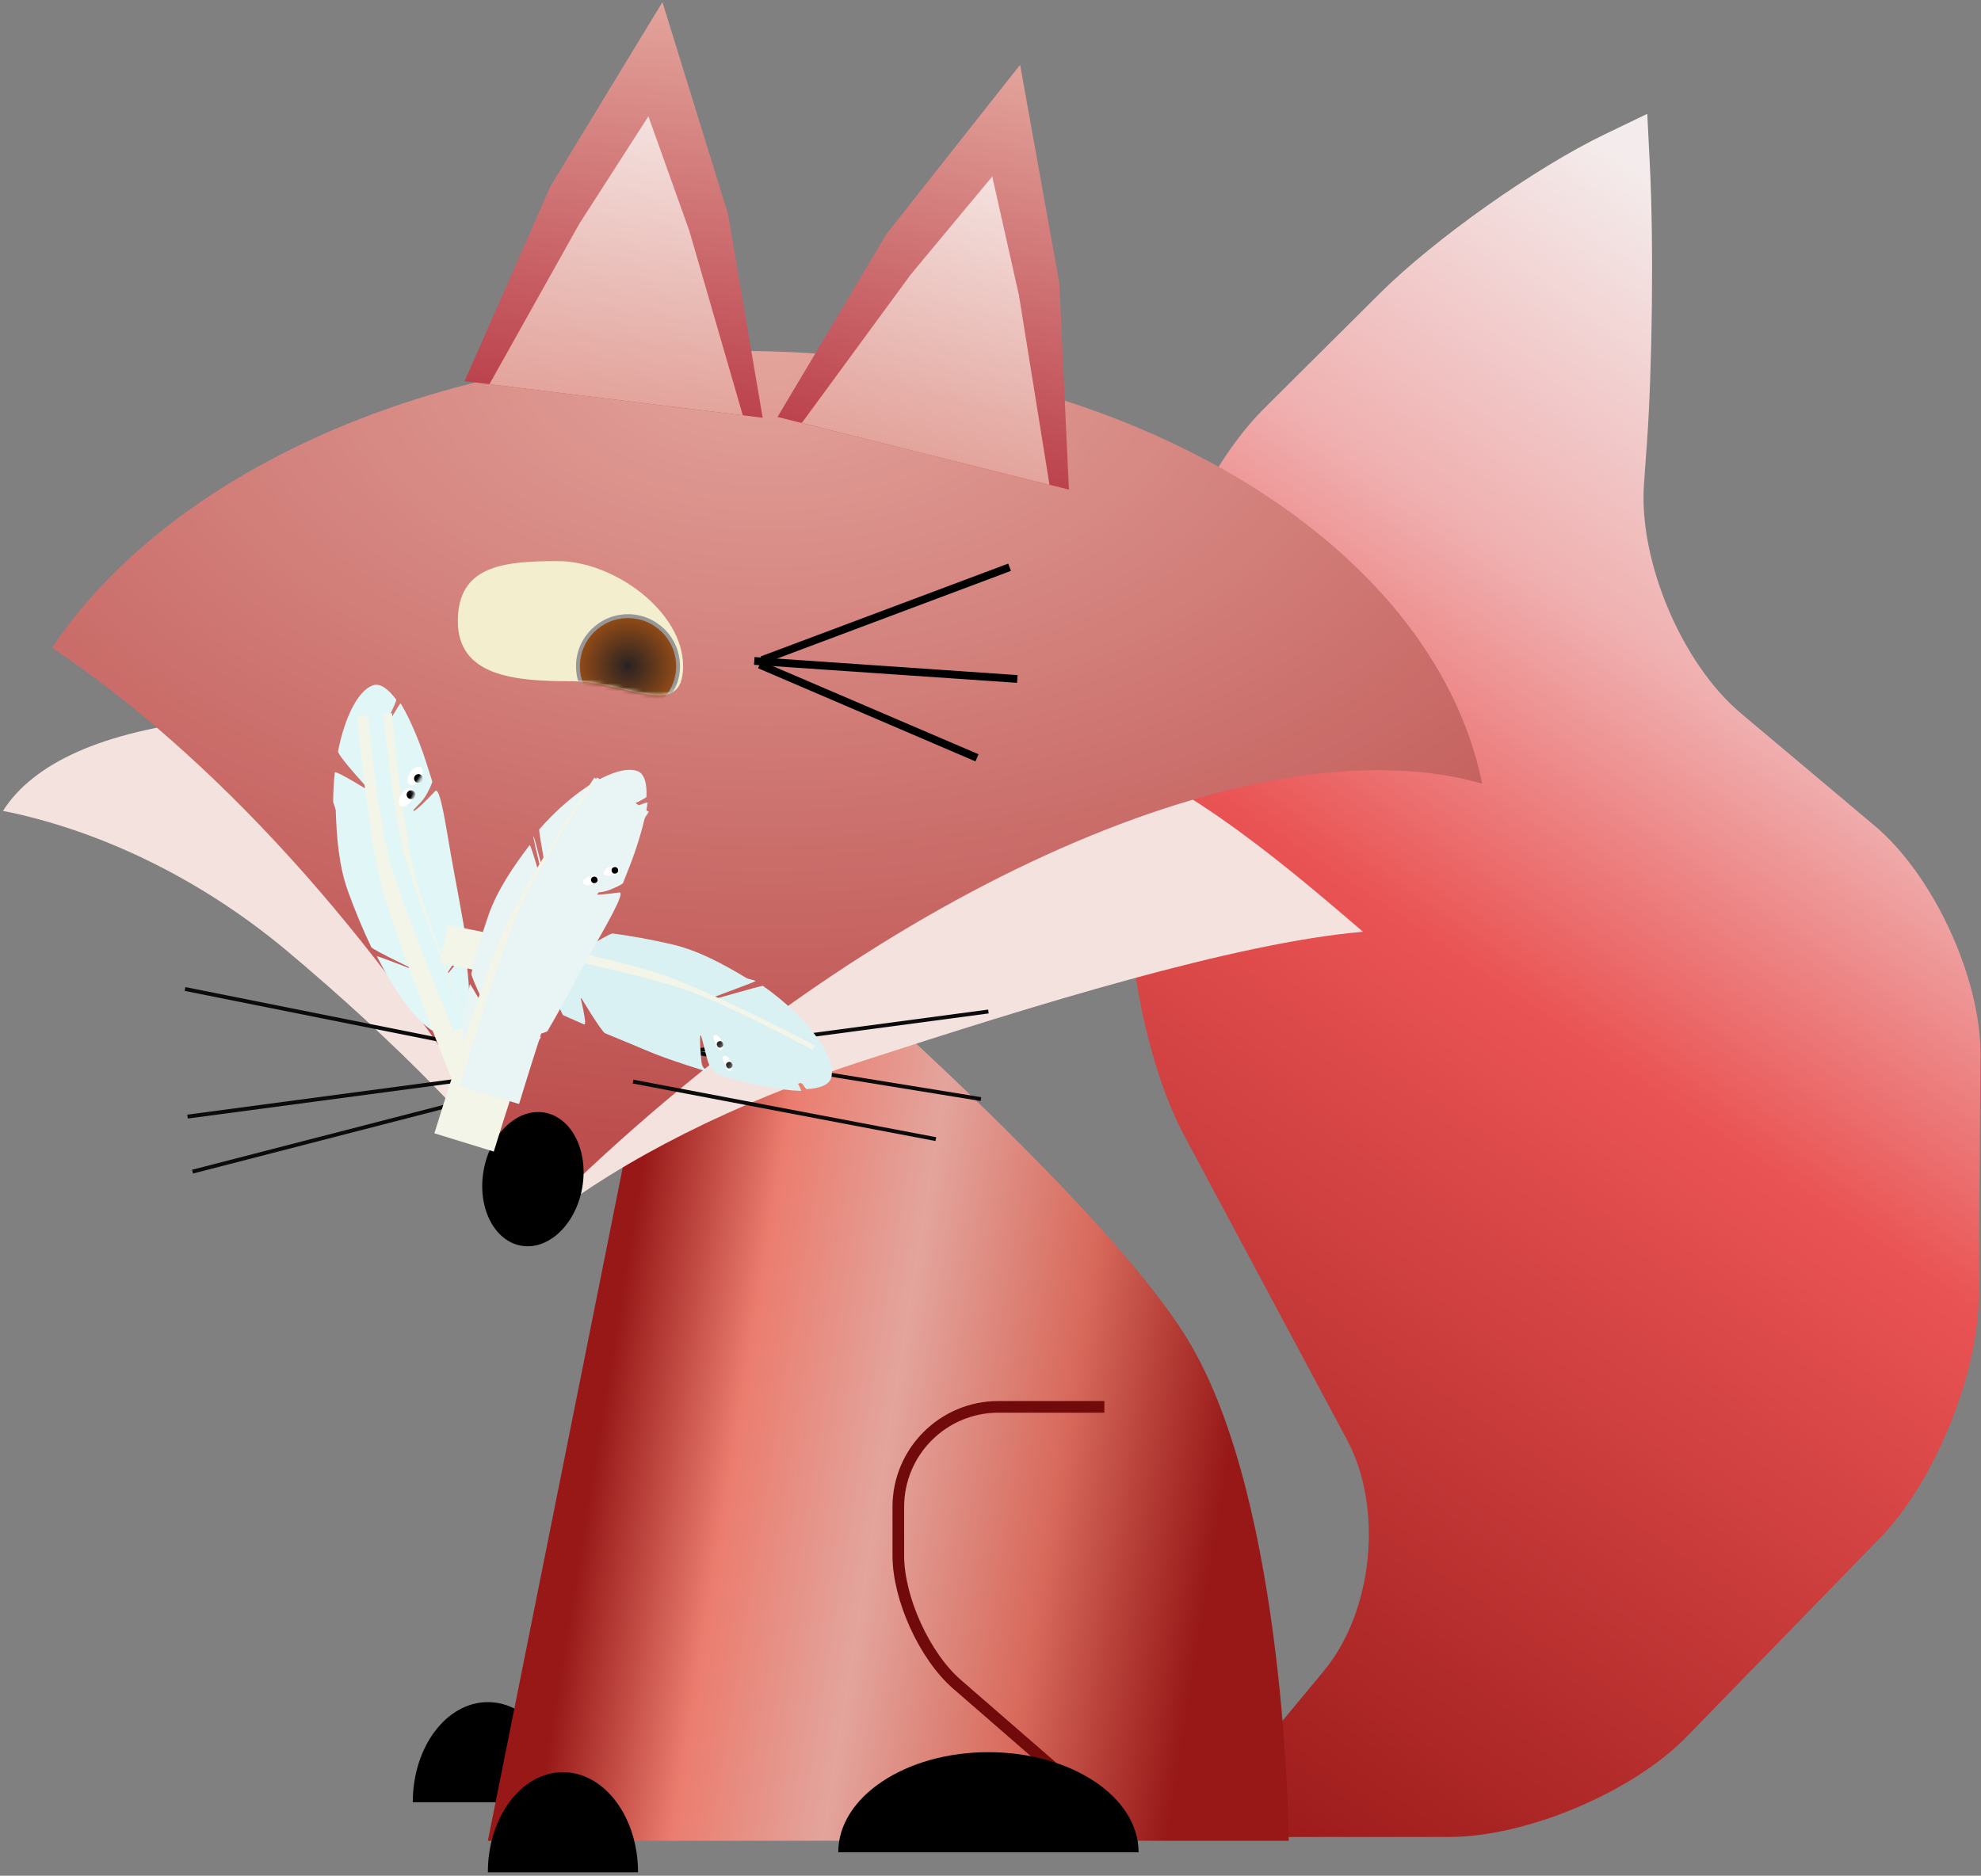 <?xml version="1.0" encoding="UTF-8" standalone="no"?>
<svg width="510px" height="483px" viewBox="0 0 510 483" version="1.1" xmlns="http://www.w3.org/2000/svg" xmlns:xlink="http://www.w3.org/1999/xlink">
    <rect x="0" y="0" width="510" height="483" fill="#808080" stroke="none"/>
    <!-- Generator: Sketch 42 (36781) - http://www.bohemiancoding.com/sketch -->
    <title>fox looking left sneeze</title>
    <desc>Created with Sketch.</desc>
    <defs>
        <linearGradient x1="89.904%" y1="0%" x2="6.355%" y2="100%" id="linearGradient-1">
            <stop stop-color="#F4ECEC" offset="0%"></stop>
            <stop stop-color="#F0B0B0" offset="23.931%"></stop>
            <stop stop-color="#EA5353" offset="46.06%"></stop>
            <stop stop-color="#971817" offset="100%"></stop>
        </linearGradient>
        <linearGradient x1="14.277%" y1="56.702%" x2="90.488%" y2="72.124%" id="linearGradient-2">
            <stop stop-color="#971817" offset="0%"></stop>
            <stop stop-color="#EB7D6F" offset="21.821%"></stop>
            <stop stop-color="#E3A49C" offset="45.762%"></stop>
            <stop stop-color="#D86A5C" offset="73.386%"></stop>
            <stop stop-color="#971817" offset="100%"></stop>
        </linearGradient>
        <radialGradient cx="50%" cy="0%" fx="50%" fy="0%" r="92.256%" id="radialGradient-3">
            <stop stop-color="#E3A49C" offset="0%"></stop>
            <stop stop-color="#BC4E4D" offset="100%"></stop>
        </radialGradient>
        <path d="M28.995,30.928 C43.229,30.928 57.99,41.296 57.99,27.062 C57.99,12.828 40.007,3.96208729e-14 25.773,3.96208729e-14 C11.539,3.96208729e-14 0,1.23 0,15.464 C0,29.698 14.761,30.928 28.995,30.928 Z" id="path-4"></path>
        <radialGradient cx="50%" cy="50%" fx="50%" fy="50%" r="86.149%" id="radialGradient-6">
            <stop stop-color="#292222" offset="0%"></stop>
            <stop stop-color="#E1690E" offset="100%"></stop>
        </radialGradient>
        <linearGradient x1="50%" y1="0%" x2="50%" y2="100%" id="linearGradient-7">
            <stop stop-color="#E3A49C" offset="0%"></stop>
            <stop stop-color="#BC434D" offset="100%"></stop>
        </linearGradient>
        <linearGradient x1="50%" y1="0%" x2="50%" y2="100%" id="linearGradient-8">
            <stop stop-color="#F4E1DF" offset="0%"></stop>
            <stop stop-color="#E3A49C" offset="100%"></stop>
        </linearGradient>
        <ellipse id="path-9" cx="2.713" cy="1.685" rx="2.677" ry="1.548"></ellipse>
        <ellipse id="path-11" cx="2.713" cy="1.685" rx="2.677" ry="1.548"></ellipse>
        <path d="M2.156,1.842 C3.327,1.842 4.276,1.893 4.276,1.268 C4.276,0.643 3.327,0.137 2.156,0.137 C0.986,0.137 0.037,0.643 0.037,1.268 C0.037,1.893 0.986,1.842 2.156,1.842 Z" id="path-13"></path>
        <path d="M2.156,1.842 C3.327,1.842 4.276,1.893 4.276,1.268 C4.276,0.643 3.327,0.137 2.156,0.137 C0.986,0.137 0.037,0.643 0.037,1.268 C0.037,1.893 0.986,1.842 2.156,1.842 Z" id="path-15"></path>
    </defs>
    <g id="Page-1" stroke="none" stroke-width="1" fill="none" fill-rule="evenodd">
        <g id="fox-looking-left-sneeze" transform="translate(-11, -5)">
            <path d="M155.928,469.072 C155.928,454.838 147.274,443.299 136.598,443.299 C125.922,443.299 117.268,454.838 117.268,469.072" id="front-right-paw" fill="#000000"></path>
            <g id="bodytail" transform="translate(136.598, 31.928)">
                <path d="M117.36,415.207 L164.26,385.504 C181.06,374.864 191.841,350.369 188.341,330.802 L172.667,243.169 C169.167,223.598 172.695,192.932 180.551,174.667 L203.654,120.953 C211.508,102.691 232.259,80.605 250,71.622 L287.555,52.606 C305.297,43.623 335.656,34.182 355.359,31.519 L367.36,29.898 L363.864,42.832 C358.678,62.022 348.4,92.509 340.908,110.926 L337.111,120.261 C329.619,138.679 332.073,167.289 342.588,184.156 L366.359,222.289 C376.876,239.159 380.303,268.13 374.019,286.982 L354.258,346.267 C347.971,365.125 328.614,387.927 311.023,397.195 L247.853,430.476 C230.261,439.744 200.669,442.276 181.76,436.132 L117.36,415.207 Z" id="tail" fill="url(#linearGradient-1)" transform="translate(246.073, 233.571) rotate(-18) translate(-246.073, -233.571) "></path>
                <path d="M51.546,189.722 C51.546,189.722 155.171,276.39 180.412,318.396 C205.654,360.402 206.186,447.07 206.186,447.07 L5.68434189e-14,447.07 L51.546,189.722 Z" id="body" fill="url(#linearGradient-2)"></path>
            </g>
            <g id="foxhead">
                <g id="foxheadbase" transform="translate(0, 95.361)">
                    <path d="M8.173,139.707 C20.52,113.657 74.462,97.958 178.049,103.387 C223.853,105.788 255.096,87.703 283.689,90.416 C307.534,92.679 343.586,117.446 359.491,127.929 C327.052,134.769 277.382,157.21 235.873,176.565 C204.037,191.411 177.398,209.518 160.086,226.777 C142.323,207.415 114.956,185.957 85.323,166.706 C59.202,149.737 31.479,141.444 8.173,139.707 Z" id="foxhead-bottom" fill="#F4E2DF" transform="translate(183.832, 158.457) rotate(7) translate(-183.832, -158.457) "></path>
                    <path d="M392.577,111.439 C379.816,48.51 298.921,0 201.031,0 C122.281,0 54.53,31.394 24.403,76.434 C65.02,103.655 107.411,149.262 142.052,206.915 C145.077,211.95 147.993,216.993 150.8,222.038 C154.71,218.152 158.715,214.296 162.813,210.474 C244.734,134.081 338.107,95.727 392.577,111.439 Z" id="foxhead-top_left" fill="url(#radialGradient-3)"></path>
                </g>
                <g id="facial-features" transform="translate(57.99, 0)">
                    <ellipse id="nose" fill="#000000" transform="translate(90.206, 308.634) rotate(10) translate(-90.206, -308.634) " cx="90.206" cy="308.634" rx="12.887" ry="17.397"></ellipse>
                    <g id="eye-left-copy" transform="translate(70.876, 149.485)">
                        <mask id="mask-5" fill="white">
                            <use xlink:href="#path-4"></use>
                        </mask>
                        <use id="Mask" fill="#F3EFCE" xlink:href="#path-4"></use>
                        <ellipse id="pupil" stroke="#979797" fill="url(#radialGradient-6)" mask="url(#mask-5)" cx="43.814" cy="27.062" rx="12.887" ry="12.887"></ellipse>
                    </g>
                    <g id="squint" transform="translate(148.196, 150.773)" stroke="#000000" stroke-width="2" stroke-linecap="square">
                        <path d="M1.933,23.84 L63.789,0.644" id="Line"></path>
                        <path d="M0,24.485 L65.722,28.995" id="Line-Copy"></path>
                        <path d="M1.289,25.773 L55.412,48.969" id="Line-Copy-2"></path>
                    </g>
                    <g id="whiskers" transform="translate(0, 259.021)" stroke="#0B0B0B">
                        <path d="M82.474,27.062 L2.577,47.68" id="Path-2"></path>
                        <path d="M81.186,16.753 L0.644,0.644" id="Path-2-Copy"></path>
                        <path d="M78.608,23.196 L1.289,33.505" id="Path-2-Copy-2"></path>
                        <path d="M207.474,6.443 L130.155,16.753" id="Path-2-Copy-3"></path>
                        <path d="M193.943,39.304 L115.979,24.485" id="Path-2-Copy-5"></path>
                        <path d="M205.541,28.995 L130.155,16.753" id="Path-2-Copy-4"></path>
                    </g>
                    <g id="rightear" transform="translate(203.159, 71.704) rotate(14) translate(-203.159, -71.704) translate(164.499, 20.157)">
                        <polygon id="outterear" fill="url(#linearGradient-7)" points="38.66 9.01703979e-15 62.058 52.085 77.32 103.093 -3.60681592e-14 103.093 15.829 50.572"></polygon>
                        <polygon id="innerear" fill="url(#linearGradient-8)" points="38.66 29.639 52.747 57.697 72.165 103.093 6.443 103.093 24.425 59.156"></polygon>
                    </g>
                    <g id="leftear" transform="translate(117.268, 56.701) rotate(7) translate(-117.268, -56.701) translate(78.608, 5.155)">
                        <polygon id="outterear" fill="url(#linearGradient-7)" points="38.66 9.01703979e-15 62.058 52.085 77.32 103.093 0 103.093 15.829 50.572"></polygon>
                        <polygon id="innerear" fill="url(#linearGradient-8)" points="38.66 29.639 52.747 57.697 72.165 103.093 6.443 103.093 24.425 59.156"></polygon>
                    </g>
                </g>
            </g>
            <g id="backleg" transform="translate(226.804, 367.268)">
                <path d="M67.01,0 L41.237,0 C27.003,0 15.464,11.538 15.464,25.767 L15.464,38.305 C15.464,49.355 22.229,64.189 30.564,71.43 L67.01,103.093" id="back-leg" stroke="#710A0A" stroke-width="3" stroke-linecap="square"></path>
                <path d="M77.32,114.691 C77.32,100.457 60.011,88.918 38.66,88.918 C17.309,88.918 0,100.457 0,114.691" id="backfoot" fill="#000000"></path>
            </g>
            <path d="M175.258,487.113 C175.258,472.879 166.603,461.34 155.928,461.34 C145.252,461.34 136.598,472.879 136.598,487.113" id="front-left-paw" fill="#000000"></path>
            <g id="feathers-happy" transform="translate(52.835, 167.526)">
                <g id="feather-happy-c" transform="translate(62.106, 59.974) rotate(-57) translate(-62.106, -59.974) translate(21.513, 13.582)">
                    <g id="feather-body" transform="translate(-0, -0)">
                        <path d="M38.189,91.912 C43.025,91.912 45.511,83.354 47.839,72.923 C47.95,72.425 41.623,76.81 41.732,76.299 C41.84,75.788 48.83,71.444 48.94,70.906 C50.394,63.735 51.647,55.482 53.065,47.405 C54.101,41.507 56.451,30.283 54.791,31.127 C50.644,33.232 47.247,34.572 47.828,33.885 C48.182,33.467 50.057,32.867 51.461,31.896 C52.865,30.925 54.902,28.834 54.915,28.542 C54.99,26.86 55.056,25.201 55.13,23.55 C55.306,19.626 55.216,12.012 54.16,6.885 C54.081,6.504 48.492,11.558 48.404,11.191 C48.285,10.696 53.536,6.01 53.398,5.55 C52.434,2.322 51.011,0.051 48.972,0.051 C45.032,0.051 39.539,5.082 34.791,12.929 C34.223,13.867 39.203,25.736 39.203,25.736 C39.203,25.736 32.457,17.133 32.132,17.79 C31.392,19.288 30.686,20.855 30.026,22.479 C29.881,22.836 29.323,24.273 29.189,24.634 C29.056,24.993 29.179,26.556 28.997,27.117 C26.933,33.456 24.861,40.699 24.861,47.777 C24.861,53.237 25.103,58.456 25.572,63.27 C25.645,64.018 35.123,73.653 35.123,73.653 C35.123,73.653 26.071,65.609 26.118,65.985 C27.99,80.971 32.056,91.912 38.189,91.912 Z" id="Oval" fill="#E1F6F7" transform="translate(40.114, 45.981) rotate(37) translate(-40.114, -45.981) "></path>
                        <path d="M68.742,19.151 C68.742,19.151 45.234,37.589 35.817,47.982 C26.4,58.375 2.893,91.824 2.893,91.824" id="Path-2" stroke="#F3F5E9" stroke-width="9"></path>
                        <path d="M70.241,19.258 C70.241,19.258 49.648,34.971 41.398,43.827 C33.148,52.684 12.554,81.19 12.554,81.19" id="Path-2-Copy" stroke="#E1F6F7" stroke-width="4" transform="translate(41.398, 50.224) rotate(-1) translate(-41.398, -50.224) "></path>
                    </g>
                    <g id="eye-left" transform="translate(52.667, 35.922)">
                        <mask id="mask-10" fill="white">
                            <use xlink:href="#path-9"></use>
                        </mask>
                        <use id="Mask" fill="#FFFFFF" xlink:href="#path-9"></use>
                        <ellipse id="Oval-3" fill="#000000" mask="url(#mask-10)" cx="3.934" cy="2.306" rx="1.127" ry="1.128"></ellipse>
                    </g>
                    <g id="eye-right" transform="translate(58.519, 34.808)">
                        <mask id="mask-12" fill="white">
                            <use xlink:href="#path-11"></use>
                        </mask>
                        <use id="Mask" fill="#FFFFFF" xlink:href="#path-11"></use>
                        <ellipse id="Oval-3" fill="#000000" mask="url(#mask-12)" cx="2.616" cy="2.756" rx="1.127" ry="1.128"></ellipse>
                    </g>
                </g>
                <g id="feather-happy-b" transform="translate(128.994, 95.912) rotate(66) translate(-128.994, -95.912) translate(89.046, 49.52)">
                    <g id="feather-body" transform="translate(0, 0)">
                        <path d="M38.205,91.862 C43.041,91.862 45.528,83.304 47.856,72.873 C47.967,72.375 41.64,76.76 41.748,76.249 C41.857,75.738 48.847,71.394 48.956,70.857 C49.335,68.99 49.7,67.05 50.058,65.058 C50.225,64.128 43.231,67.685 43.231,67.685 C43.231,67.685 50.887,60.306 51.053,59.33 C51.718,55.397 52.38,51.354 53.082,47.355 C54.118,41.457 54.807,31.077 54.807,31.077 C54.807,31.077 54.358,32.66 53.245,33.224 C52.131,33.789 45.587,35.713 46.016,35.206 C46.37,34.788 51.279,32.526 52.683,31.555 C54.087,30.584 54.919,28.784 54.932,28.492 C55.007,26.811 55.073,25.151 55.147,23.5 C55.323,19.576 55.233,11.962 54.176,6.836 C54.098,6.454 48.509,11.508 48.421,11.142 C48.302,10.646 53.552,5.961 53.415,5.5 C52.451,2.272 51.028,0.001 48.989,0.001 C43.619,0.001 35.364,9.347 30.042,22.429 C29.897,22.786 37.683,36.31 37.542,36.672 C37.404,37.028 29.339,24.223 29.205,24.585 C29.072,24.944 29.196,26.506 29.014,27.067 C26.95,33.406 24.878,40.649 24.878,47.728 C24.878,53.187 25.12,58.406 25.589,63.22 C25.662,63.968 35.14,73.603 35.14,73.603 C35.14,73.603 26.088,65.559 26.135,65.935 C28.007,80.921 32.073,91.862 38.205,91.862 Z" id="Oval" fill="#DAF1F3" transform="translate(40.048, 45.932) rotate(37) translate(-40.048, -45.932) "></path>
                        <path d="M68.742,19.151 C68.742,19.151 45.234,37.589 35.817,47.982 C26.4,58.375 2.893,91.824 2.893,91.824" id="Path-2" stroke="#F3F5E9" stroke-width="10"></path>
                        <path d="M72.129,18.367 C72.129,18.367 50.649,34.241 42.045,43.188 C33.44,52.136 11.96,80.934 11.96,80.934" id="Path-2-Copy" stroke="#DAF1F3" stroke-width="9" transform="translate(42.045, 49.65) rotate(-1) translate(-42.045, -49.65) "></path>
                    </g>
                    <g id="eye-left" transform="translate(52.667, 36.479)">
                        <mask id="mask-14" fill="white">
                            <use xlink:href="#path-13"></use>
                        </mask>
                        <use id="Mask" fill="#FFFFFF" xlink:href="#path-13"></use>
                        <ellipse id="Oval-3" fill="#000000" mask="url(#mask-14)" cx="2.777" cy="0.901" rx="0.848" ry="0.848"></ellipse>
                    </g>
                    <g id="Oval-3-Copy-2" transform="translate(58.519, 36.479)">
                        <mask id="mask-16" fill="white">
                            <use xlink:href="#path-15"></use>
                        </mask>
                        <use id="Mask" fill="#FFFFFF" xlink:href="#path-15"></use>
                        <ellipse id="Oval-3" fill="#000000" mask="url(#mask-16)" cx="2.777" cy="0.901" rx="0.848" ry="0.848"></ellipse>
                    </g>
                </g>
                <g id="feather-happy-a" transform="translate(99.457, 76.795) rotate(-18) translate(-99.457, -76.795) translate(58.864, 30.403)">
                    <g id="feather-body">
                        <path d="M38.189,91.912 C43.025,91.912 45.511,83.354 47.839,72.923 C47.95,72.425 41.623,76.81 41.732,76.299 C41.84,75.788 48.83,71.444 48.94,70.906 C50.394,63.735 51.647,55.482 53.065,47.405 C54.101,41.507 56.451,30.283 54.791,31.127 C50.644,33.232 47.247,34.572 47.828,33.885 C48.182,33.467 50.057,32.867 51.461,31.896 C52.865,30.925 54.902,28.834 54.915,28.542 C54.99,26.86 55.056,25.201 55.13,23.55 C55.306,19.626 55.216,12.012 54.16,6.885 C54.081,6.504 48.492,11.558 48.404,11.191 C48.285,10.696 53.536,6.01 53.398,5.55 C52.434,2.322 51.011,0.051 48.972,0.051 C43.603,0.051 35.347,9.396 30.026,22.479 C29.881,22.836 37.666,36.36 37.526,36.722 C37.387,37.078 29.323,24.273 29.189,24.634 C29.056,24.993 37.629,37.957 37.501,38.321 C37.373,38.685 29.179,26.556 28.997,27.117 C26.933,33.456 24.861,40.699 24.861,47.777 C24.861,53.237 25.103,58.456 25.572,63.27 C25.645,64.018 35.123,73.653 35.123,73.653 C35.123,73.653 26.071,65.609 26.118,65.985 C27.99,80.971 32.056,91.912 38.189,91.912 Z" id="Oval" fill="#E9F4F5" transform="translate(40.114, 45.981) rotate(37) translate(-40.114, -45.981) "></path>
                        <path d="M68.742,19.151 C68.742,19.151 45.234,37.589 35.817,47.982 C26.4,58.375 2.893,91.824 2.893,91.824" id="Path-2" stroke="#F3F5E9" stroke-width="16"></path>
                        <path d="M69.993,19.787 C69.993,19.787 49.399,35.5 41.15,44.356 C32.9,53.213 12.306,81.719 12.306,81.719" id="Path-2-Copy" stroke="#E9F4F5" stroke-width="16" transform="translate(41.15, 50.753) rotate(-1) translate(-41.15, -50.753) "></path>
                    </g>
                    <g id="eye-left" transform="translate(52.703, 36.616)">
                        <ellipse id="Oval-2" fill="#FFFFFF" cx="2.12" cy="1.131" rx="2.12" ry="1.131"></ellipse>
                        <ellipse id="Oval-3" fill="#000000" cx="2.967" cy="1.272" rx="0.848" ry="0.848"></ellipse>
                    </g>
                    <g id="eye-right" transform="translate(58.497, 35.909)">
                        <ellipse id="Oval-2-Copy" fill="#FFFFFF" cx="2.12" cy="1.131" rx="2.12" ry="1.131"></ellipse>
                        <ellipse id="Oval-3-Copy" fill="#000000" cx="2.967" cy="1.272" rx="0.848" ry="0.848"></ellipse>
                    </g>
                </g>
            </g>
        </g>
    </g>
</svg>